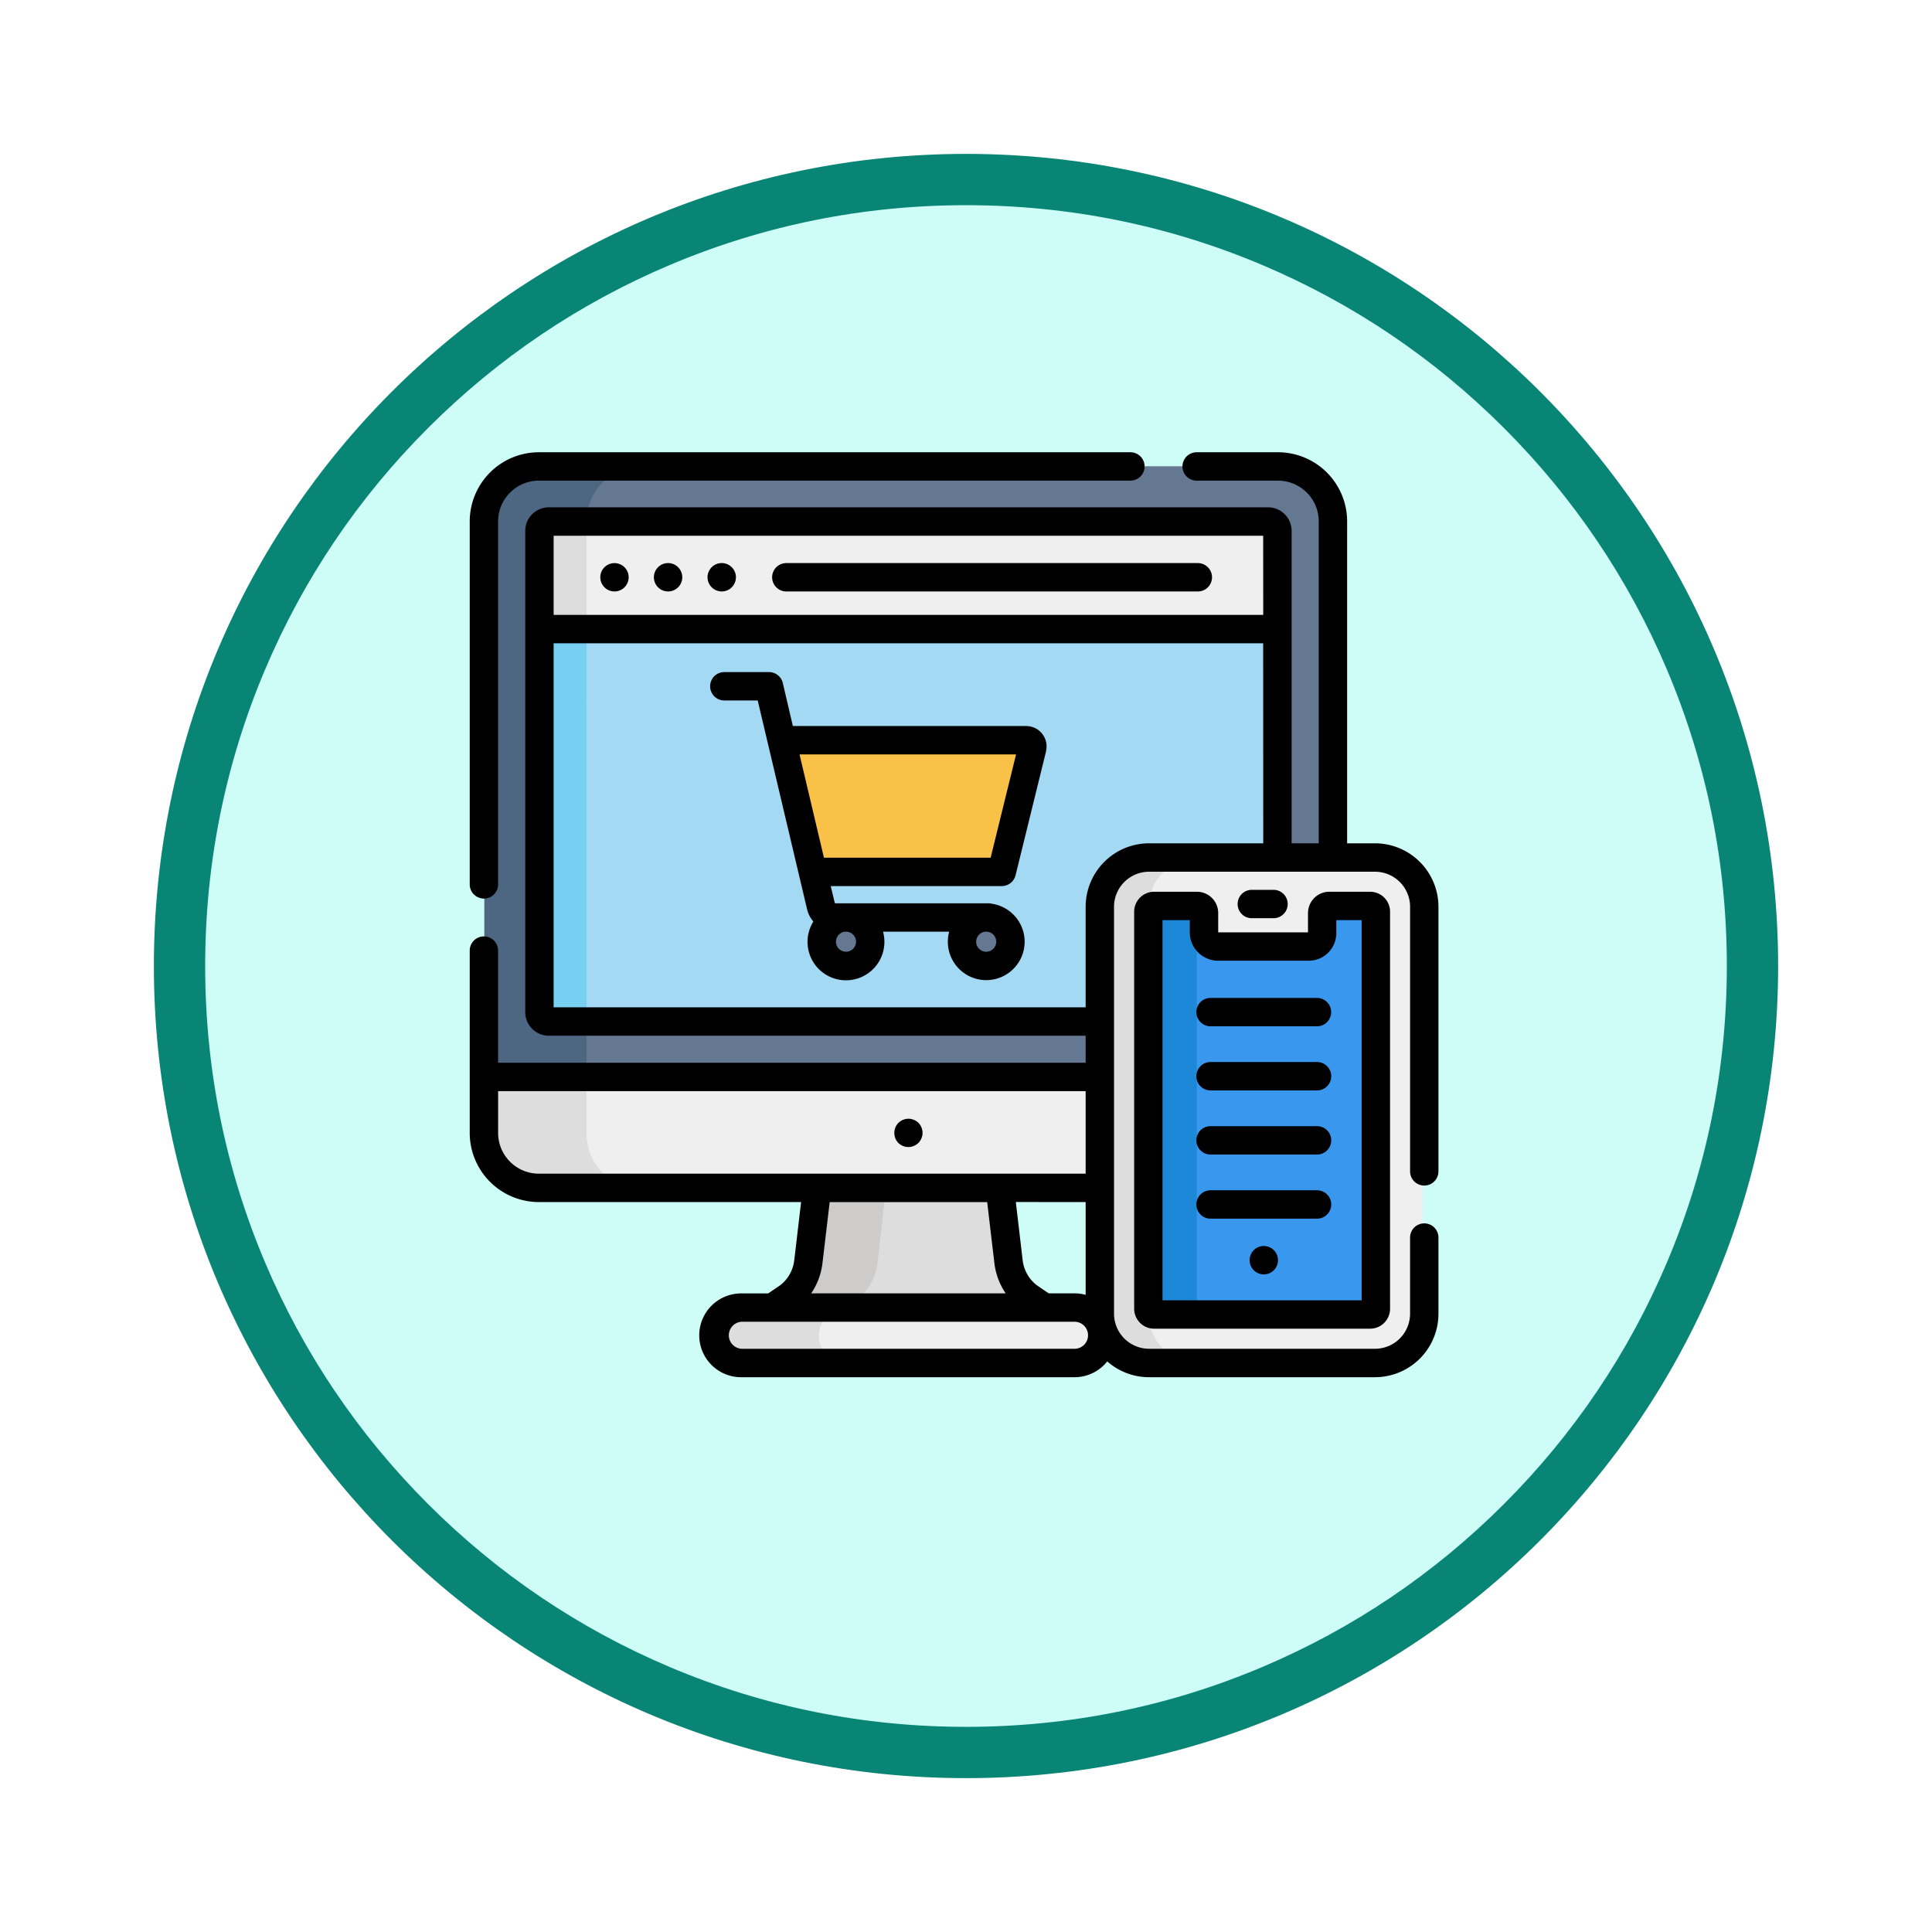 <svg xmlns="http://www.w3.org/2000/svg" xmlns:xlink="http://www.w3.org/1999/xlink" width="113" height="113" viewBox="0 0 113 113">
  <defs>
    <filter id="Trazado_982547" x="0" y="0" width="113" height="113" filterUnits="userSpaceOnUse">
      <feOffset dy="3" input="SourceAlpha"/>
      <feGaussianBlur stdDeviation="3" result="blur"/>
      <feFlood flood-opacity="0.161"/>
      <feComposite operator="in" in2="blur"/>
      <feComposite in="SourceGraphic"/>
    </filter>
  </defs>
  <g id="Grupo_1232486" data-name="Grupo 1232486" transform="translate(-744.196 -1463.959)">
    <g id="Grupo_1230113" data-name="Grupo 1230113" transform="translate(0.946 -13219.084)">
      <g id="Grupo_1230104" data-name="Grupo 1230104">
        <g id="Grupo_1224257" data-name="Grupo 1224257" transform="translate(0.25 13230)">
          <g id="Grupo_1223773" data-name="Grupo 1223773" transform="translate(0 -4451.031)">
            <g id="Grupo_1206282" data-name="Grupo 1206282" transform="translate(0 -3448.335)">
              <g id="Grupo_1203803" data-name="Grupo 1203803" transform="translate(0 6552.41)">
                <g id="Grupo_1202425" data-name="Grupo 1202425" transform="translate(-0.25 1464)">
                  <g id="Grupo_1178324" data-name="Grupo 1178324" transform="translate(0 424)">
                    <g id="Grupo_1177680" data-name="Grupo 1177680" transform="translate(752.25 918)">
                      <g id="Grupo_1172010" data-name="Grupo 1172010">
                        <g id="Grupo_1171046" data-name="Grupo 1171046">
                          <g id="Grupo_1148525" data-name="Grupo 1148525">
                            <g transform="matrix(1, 0, 0, 1, -9, -6)" filter="url(#Trazado_982547)">
                              <g id="Trazado_982547-2" data-name="Trazado 982547" transform="translate(9 6)" fill="#cefcf7">
                                <path d="M 47.5 93.5 C 41.289 93.5 35.265 92.284 29.595 89.886 C 24.118 87.569 19.198 84.252 14.973 80.027 C 10.748 75.802 7.431 70.882 5.114 65.405 C 2.716 59.735 1.5 53.711 1.5 47.5 C 1.5 41.289 2.716 35.265 5.114 29.595 C 7.431 24.118 10.748 19.198 14.973 14.973 C 19.198 10.748 24.118 7.431 29.595 5.114 C 35.265 2.716 41.289 1.5 47.5 1.5 C 53.711 1.5 59.735 2.716 65.405 5.114 C 70.882 7.431 75.802 10.748 80.027 14.973 C 84.252 19.198 87.569 24.118 89.886 29.595 C 92.284 35.265 93.5 41.289 93.5 47.5 C 93.5 53.711 92.284 59.735 89.886 65.405 C 87.569 70.882 84.252 75.802 80.027 80.027 C 75.802 84.252 70.882 87.569 65.405 89.886 C 59.735 92.284 53.711 93.5 47.5 93.5 Z" stroke="none"/>
                                <path d="M 47.5 3 C 41.491 3 35.664 4.176 30.18 6.496 C 24.881 8.737 20.122 11.946 16.034 16.034 C 11.946 20.122 8.737 24.881 6.496 30.18 C 4.176 35.664 3 41.491 3 47.5 C 3 53.509 4.176 59.336 6.496 64.82 C 8.737 70.119 11.946 74.878 16.034 78.966 C 20.122 83.054 24.881 86.263 30.18 88.504 C 35.664 90.824 41.491 92 47.5 92 C 53.509 92 59.336 90.824 64.82 88.504 C 70.119 86.263 74.878 83.054 78.966 78.966 C 83.054 74.878 86.263 70.119 88.504 64.82 C 90.824 59.336 92 53.509 92 47.5 C 92 41.491 90.824 35.664 88.504 30.18 C 86.263 24.881 83.054 20.122 78.966 16.034 C 74.878 11.946 70.119 8.737 64.82 6.496 C 59.336 4.176 53.509 3 47.5 3 M 47.5 0 C 73.734 0 95 21.266 95 47.5 C 95 73.734 73.734 95 47.5 95 C 21.266 95 0 73.734 0 47.5 C 0 21.266 21.266 0 47.5 0 Z" stroke="none" fill="#098576"/>
                              </g>
                            </g>
                          </g>
                        </g>
                      </g>
                    </g>
                  </g>
                </g>
              </g>
            </g>
          </g>
        </g>
      </g>
    </g>
    <g id="tienda-online" transform="translate(771.67 1478.831)">
      <path id="Trazado_1220967" data-name="Trazado 1220967" d="M162.391,404.44c-.224,1.9-1.7,2.37-2.088,2.743h15.84a3.786,3.786,0,0,1-2.089-2.743L173.545,400H162.9Z" transform="translate(-142.564 -345.439)" fill="#ddd"/>
      <path id="Trazado_1220968" data-name="Trazado 1220968" d="M166.412,404.44l.509-4.437H162.9l-.509,4.437c-.224,1.9-1.7,2.37-2.088,2.743h4.021l.909-.635A3.073,3.073,0,0,0,166.412,404.44Z" transform="translate(-142.564 -345.439)" fill="#ceccca"/>
      <path id="Trazado_1220969" data-name="Trazado 1220969" d="M151.312,464H132.08a1.609,1.609,0,0,0-1.6,1.6h0a1.609,1.609,0,0,0,1.6,1.6h19.232a1.609,1.609,0,0,0,1.6-1.6h0A1.609,1.609,0,0,0,151.312,464Z" transform="translate(-116.036 -402.358)" fill="#efefef"/>
      <path id="Trazado_1220970" data-name="Trazado 1220970" d="M136.451,465.61a1.609,1.609,0,0,1,1.6-1.6H132.08a1.6,1.6,0,1,0,0,3.209h5.976A1.609,1.609,0,0,1,136.451,465.61Z" transform="translate(-116.036 -402.359)" fill="#ddd"/>
      <path id="Trazado_1220971" data-name="Trazado 1220971" d="M44.174,45.115a2.881,2.881,0,0,1,2.881-2.881h10.4V22.206a3.222,3.222,0,0,0-3.212-3.212H10.977a3.222,3.222,0,0,0-3.212,3.212v35.85a3.222,3.222,0,0,0,3.212,3.212h33.2V45.115Z" transform="translate(-6.906 -6.594)" fill="#efefef"/>
      <path id="Trazado_1220972" data-name="Trazado 1220972" d="M13.74,58.056V22.206a3.222,3.222,0,0,1,3.212-3.212H10.976a3.222,3.222,0,0,0-3.212,3.212v35.85a3.222,3.222,0,0,0,3.212,3.212h5.976A3.222,3.222,0,0,1,13.74,58.056Z" transform="translate(-6.905 -6.594)" fill="#ddd"/>
      <path id="Trazado_1220973" data-name="Trazado 1220973" d="M44.174,45.115a2.881,2.881,0,0,1,2.881-2.881h10.4V22.206a3.222,3.222,0,0,0-3.212-3.212H10.977a3.222,3.222,0,0,0-3.212,3.212V54.739H44.174V45.115Z" transform="translate(-6.906 -6.594)" fill="#647892"/>
      <path id="Trazado_1220974" data-name="Trazado 1220974" d="M13.74,22.206a3.222,3.222,0,0,1,3.212-3.212H10.976a3.224,3.224,0,0,0-3.212,3.212V54.739H13.74Z" transform="translate(-6.905 -6.594)" fill="#4d6682"/>
      <path id="Trazado_1220975" data-name="Trazado 1220975" d="M36.765,102v22.692a.548.548,0,0,0,.548.548H69.854v-6.3a2.881,2.881,0,0,1,2.881-2.881h7.189V102Z" transform="translate(-32.697 -80.41)" fill="#a4d9f4"/>
      <path id="Trazado_1220976" data-name="Trazado 1220976" d="M39.532,102H36.765v22.692a.548.548,0,0,0,.548.548h2.218Z" transform="translate(-32.697 -80.41)" fill="#77cff2"/>
      <path id="Trazado_1220977" data-name="Trazado 1220977" d="M164.444,164l1.83,7.747h10.577a.7.7,0,0,0,.68-.533l1.666-6.772a.364.364,0,0,0-.356-.442Z" transform="translate(-146.246 -135.55)" fill="#fac149"/>
      <path id="Trazado_1220978" data-name="Trazado 1220978" d="M79.376,47.995H37.313a.548.548,0,0,0-.548.548V54.3H79.924v-5.76A.548.548,0,0,0,79.376,47.995Z" transform="translate(-32.697 -32.385)" fill="#efefef"/>
      <path id="Trazado_1220979" data-name="Trazado 1220979" d="M39.532,48v0H37.313a.548.548,0,0,0-.548.548V54.3h2.767V48Z" transform="translate(-32.697 -32.385)" fill="#ddd"/>
      <path id="Trazado_1220980" data-name="Trazado 1220980" d="M348.814,226H335.652a2.881,2.881,0,0,0-2.881,2.881v23.785a2.881,2.881,0,0,0,2.881,2.881h13.162a2.881,2.881,0,0,0,2.881-2.881V228.88A2.881,2.881,0,0,0,348.814,226Z" transform="translate(-295.946 -190.691)" fill="#efefef"/>
      <path id="Trazado_1220981" data-name="Trazado 1220981" d="M335.658,252.664V228.879A2.881,2.881,0,0,1,338.54,226h-2.886a2.881,2.881,0,0,0-2.881,2.881v23.785a2.881,2.881,0,0,0,2.881,2.881h2.886A2.881,2.881,0,0,1,335.658,252.664Z" transform="translate(-295.947 -190.69)" fill="#ddd"/>
      <path id="Trazado_1220982" data-name="Trazado 1220982" d="M372.053,275.456a.336.336,0,0,1-.336.336H359.109a.336.336,0,0,1-.336-.336v-23.12a.336.336,0,0,1,.336-.336h2.569a.414.414,0,0,1,.414.414V253.5a.828.828,0,0,0,.828.828h5.251a.782.782,0,0,0,.782-.781v-1.124a.418.418,0,0,1,.418-.418h2.344a.336.336,0,0,1,.336.336v23.12Z" transform="translate(-319.07 -213.815)" fill="#3997ee"/>
      <path id="Trazado_1220983" data-name="Trazado 1220983" d="M361.595,275.457v-23.12a.336.336,0,0,1,.215-.313.409.409,0,0,0-.132-.023h-2.569a.336.336,0,0,0-.336.336v23.12a.336.336,0,0,0,.336.336h2.822A.337.337,0,0,1,361.595,275.457Z" transform="translate(-319.07 -213.815)" fill="#1e88d8"/>
      <g id="Grupo_1232485" data-name="Grupo 1232485" transform="translate(20.557 38.738)">
        <circle id="Elipse_13780" data-name="Elipse 13780" cx="1.439" cy="1.439" r="1.439" transform="translate(0 0)" fill="#647892"/>
        <circle id="Elipse_13781" data-name="Elipse 13781" cx="1.439" cy="1.439" r="1.439" transform="translate(8.189 0)" fill="#647892"/>
      </g>
      <path id="Trazado_1220984" data-name="Trazado 1220984" d="M354.808,243.865h-2.5a1.168,1.168,0,0,0-1.166,1.166v23.224a1.168,1.168,0,0,0,1.166,1.166h12.635a1.168,1.168,0,0,0,1.166-1.166V245.031a1.168,1.168,0,0,0-1.166-1.166h-2.386a1.249,1.249,0,0,0-1.248,1.248v1.126l-5.252,0v-1.131A1.246,1.246,0,0,0,354.808,243.865Zm6.545,4.034a1.613,1.613,0,0,0,1.612-1.611v-.763h1.481v22.237H352.8V245.525h1.595v.716a1.66,1.66,0,0,0,1.658,1.658Z" transform="translate(-312.28 -206.58)"/>
      <path id="Trazado_1220985" data-name="Trazado 1220985" d="M407.959,244.5a.83.83,0,1,0,0-1.66H406.69a.83.83,0,1,0,0,1.66Z" transform="translate(-360.947 -205.667)"/>
      <path id="Trazado_1220986" data-name="Trazado 1220986" d="M224.432,364.976a.777.777,0,0,0,.075.144.891.891,0,0,0,.1.126.816.816,0,0,0,.126.1.835.835,0,0,0,.143.076.871.871,0,0,0,.155.048.863.863,0,0,0,.325,0,.859.859,0,0,0,.155-.048.837.837,0,0,0,.143-.076.82.82,0,0,0,.126-.1.836.836,0,0,0,.243-.588.807.807,0,0,0-.016-.162.869.869,0,0,0-.046-.156.882.882,0,0,0-.076-.143.891.891,0,0,0-.1-.126.815.815,0,0,0-.126-.1.841.841,0,0,0-.143-.076.875.875,0,0,0-.155-.048.846.846,0,0,0-.325,0,.862.862,0,0,0-.155.048.848.848,0,0,0-.143.076.821.821,0,0,0-.126.1.867.867,0,0,0-.1.126.823.823,0,0,0-.123.623A.759.759,0,0,0,224.432,364.976Z" transform="translate(-199.539 -313.269)"/>
      <path id="Trazado_1220987" data-name="Trazado 1220987" d="M413.184,431.115a.83.83,0,1,0,.668.814A.831.831,0,0,0,413.184,431.115Z" transform="translate(-366.578 -373.094)"/>
      <path id="Trazado_1220988" data-name="Trazado 1220988" d="M391.105,367.757h-6.229a.83.83,0,1,0,0,1.66h6.229a.83.83,0,1,0,0-1.66Z" transform="translate(-341.547 -316.762)"/>
      <path id="Trazado_1220989" data-name="Trazado 1220989" d="M391.105,401.646h-6.229a.83.83,0,1,0,0,1.66h6.229a.83.83,0,1,0,0-1.66Z" transform="translate(-341.547 -346.9)"/>
      <path id="Trazado_1220990" data-name="Trazado 1220990" d="M384.045,300.81a.83.83,0,0,0,.83.83H391.1a.83.83,0,0,0,0-1.66h-6.229A.83.83,0,0,0,384.045,300.81Z" transform="translate(-341.546 -256.485)"/>
      <path id="Trazado_1220991" data-name="Trazado 1220991" d="M391.105,333.868h-6.229a.83.83,0,1,0,0,1.66h6.229a.83.83,0,1,0,0-1.66Z" transform="translate(-341.547 -286.623)"/>
      <path id="Trazado_1220992" data-name="Trazado 1220992" d="M127.9,129.425h1.953c.088.371,2.885,12.2,2.89,12.218h0a1.7,1.7,0,0,0,.365.712,2.248,2.248,0,1,0,4.075.593h3.869a2.246,2.246,0,1,0,2.5-1.633.829.829,0,0,0-.208-.027H134.4a.043.043,0,0,1-.042-.033l-.234-.974h10.005a.83.83,0,0,0,.806-.632l1.786-7.261,0-.021a1.192,1.192,0,0,0-1.164-1.446H131.91l-.589-2.515a.83.83,0,0,0-.808-.641H127.9a.83.83,0,0,0,0,1.66Zm15.317,13.523a.587.587,0,1,1-.587.587A.588.588,0,0,1,143.219,142.948Zm-8.2,0a.587.587,0,1,1-.587.587A.588.588,0,0,1,135.017,142.948Zm9.947-10.367-1.486,6.04h-9.751l-1.427-6.04Z" transform="translate(-113.01 -103.328)"/>
      <path id="Trazado_1220993" data-name="Trazado 1220993" d="M69.844,71.816a.829.829,0,1,0-.83-.83A.83.83,0,0,0,69.844,71.816Z" transform="translate(-61.377 -52.095)"/>
      <path id="Trazado_1220994" data-name="Trazado 1220994" d="M98.164,71.811a.83.83,0,1,0-.83-.83A.83.83,0,0,0,98.164,71.811Z" transform="translate(-86.563 -52.09)"/>
      <path id="Trazado_1220995" data-name="Trazado 1220995" d="M126.515,71.81a.83.83,0,1,0-.83-.83A.831.831,0,0,0,126.515,71.81Z" transform="translate(-111.776 -52.089)"/>
      <path id="Trazado_1220996" data-name="Trazado 1220996" d="M160.655,71.811h24.068a.83.83,0,1,0,0-1.66H160.655a.83.83,0,0,0,0,1.66Z" transform="translate(-142.138 -52.089)"/>
      <path id="Trazado_1220997" data-name="Trazado 1220997" d="M.83,37.684a.83.83,0,0,0,.83-.83V15.622A2.385,2.385,0,0,1,4.042,13.24h34.6a.83.83,0,1,0,0-1.66H4.042A4.046,4.046,0,0,0,0,15.622V36.854A.83.83,0,0,0,.83,37.684Z" transform="translate(0 0)"/>
      <path id="Trazado_1220998" data-name="Trazado 1220998" d="M55.829,54.469a.83.83,0,0,0,.83-.83V38.163a3.715,3.715,0,0,0-3.711-3.711h-1.63V15.622a4.046,4.046,0,0,0-4.042-4.042H42.517a.83.83,0,1,0,0,1.66h4.758a2.385,2.385,0,0,1,2.382,2.382v18.83H48.071V16.182A1.38,1.38,0,0,0,46.693,14.8H4.625a1.38,1.38,0,0,0-1.378,1.378h0V44.327a1.38,1.38,0,0,0,1.378,1.378h31.4v1.582H1.66v-6.56a.83.83,0,0,0-1.66,0V51.393a4.047,4.047,0,0,0,4.042,4.042H19.381l-.4,3.4a2.16,2.16,0,0,1-.826,1.468l-.7.476H15.945a2.451,2.451,0,1,0,0,4.9H35.373a2.447,2.447,0,0,0,1.915-.924,3.7,3.7,0,0,0,2.447.924H52.948a3.715,3.715,0,0,0,3.711-3.711V57.512a.83.83,0,0,0-1.66,0v4.453a2.053,2.053,0,0,1-2.051,2.051H39.735a2.053,2.053,0,0,1-2.051-2.051v-23.8a2.053,2.053,0,0,1,2.051-2.051H52.948A2.053,2.053,0,0,1,55,38.163V53.639A.83.83,0,0,0,55.829,54.469ZM4.042,53.775A2.385,2.385,0,0,1,1.66,51.393V48.947H36.024v4.827Zm31.982,1.66v5.428a2.445,2.445,0,0,0-.651-.088H33.866l-.7-.476a2.159,2.159,0,0,1-.826-1.466l-.4-3.4Zm-4.677,5.34H19.971a3.974,3.974,0,0,0,.657-1.744v0l.425-3.593h9.212l.425,3.6A3.977,3.977,0,0,0,31.347,60.774Zm4.026,3.242H15.945a.791.791,0,1,1,0-1.582H35.373a.791.791,0,0,1,0,1.582ZM46.411,34.452H39.735a3.715,3.715,0,0,0-3.711,3.711v5.883H4.907V22.752h41.5Zm0-13.36H4.907V16.464h41.5Z" transform="translate(0 0)"/>
    </g>
  </g>
</svg>
